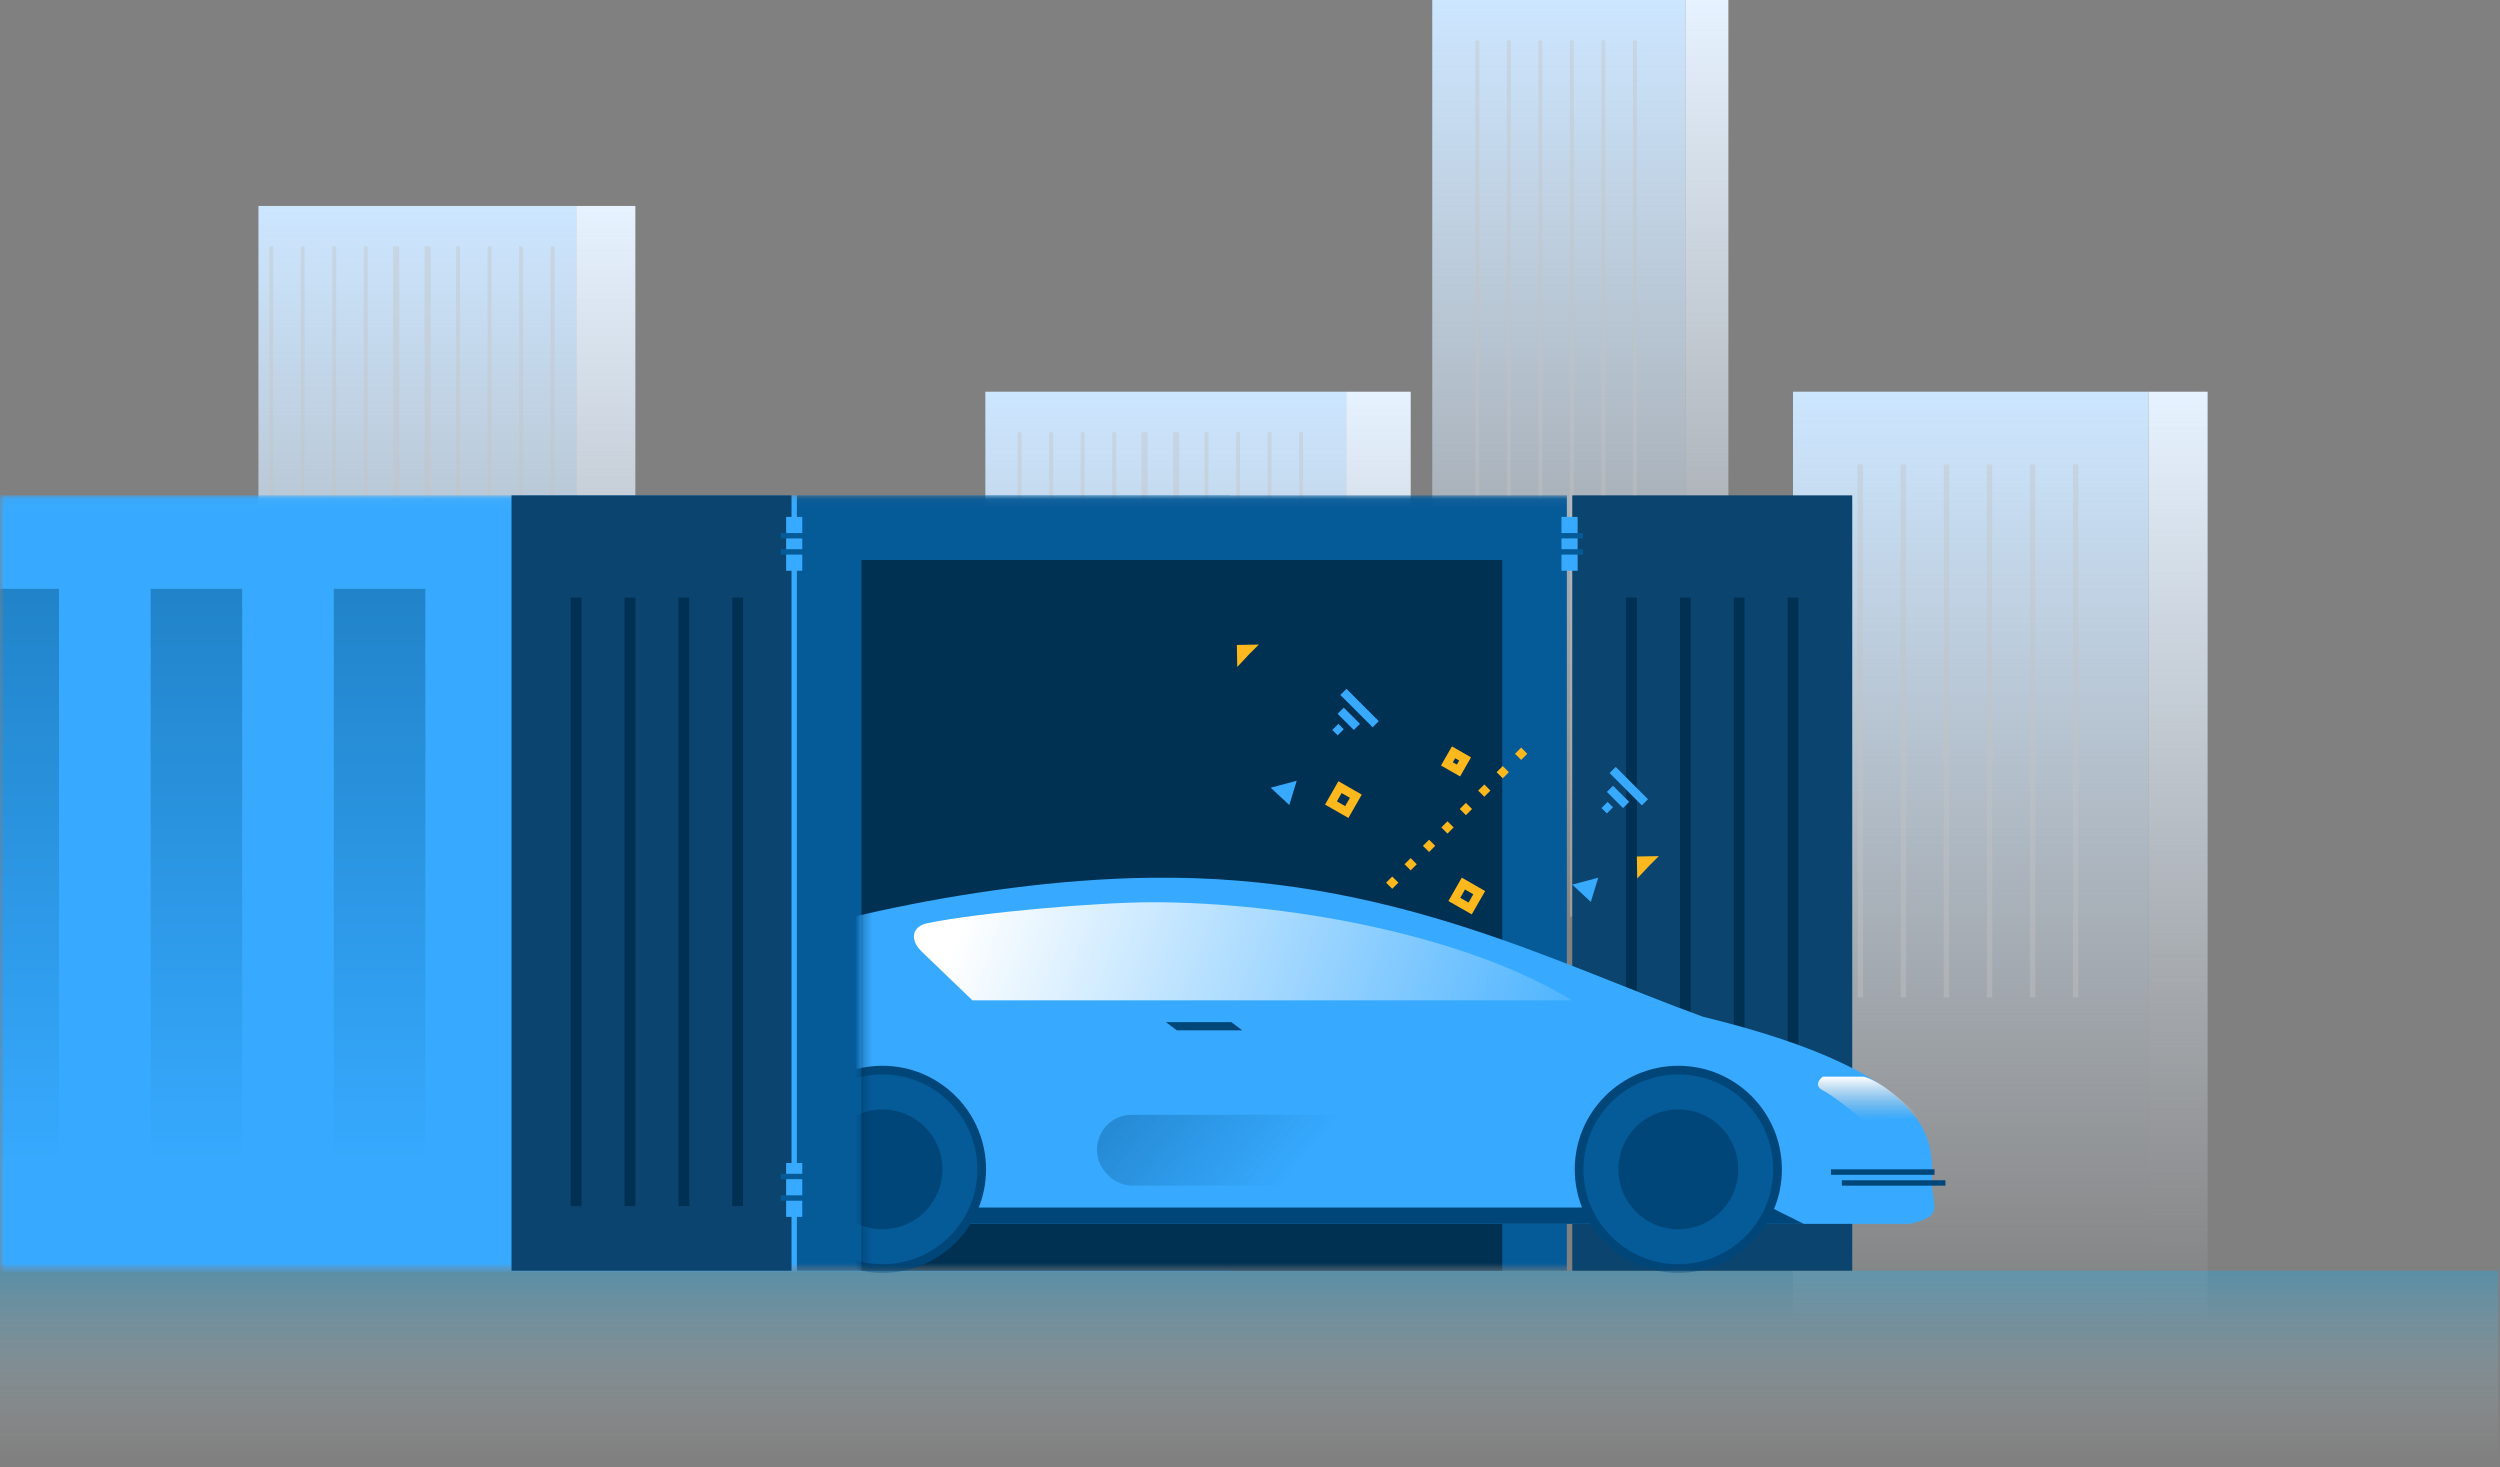 <svg width="288" height="169" fill="none" xmlns="http://www.w3.org/2000/svg"><rect width="100%" height="100%" fill="#808080" stroke="none"/><path opacity=".3" fill="url(#paint0_linear)" d="M0 146.387h287.812v21.71H0z"/><path transform="matrix(-1 0 0 1 66.37 23.726)" fill="url(#paint1_linear)" d="M0 0h36.597v107.464H0z"/><path transform="matrix(-1 0 0 1 73.193 23.726)" fill="url(#paint2_linear)" d="M0 0h6.823v107.464H0z"/><path transform="matrix(-1 0 0 1 155.071 45.126)" fill="url(#paint3_linear)" d="M0 0h41.559v93.508H0z"/><path transform="matrix(-1 0 0 1 162.514 45.126)" fill="url(#paint4_linear)" d="M0 0h7.443v93.508H0z"/><path transform="matrix(-1 0 0 1 194.149 0)" fill="url(#paint5_linear)" d="M0 0h29.153v107.464H0z"/><path transform="matrix(-1 0 0 1 199.111 0)" fill="url(#paint6_linear)" d="M0 0h4.962v107.464H0z"/><path transform="matrix(-1 0 0 1 247.493 45.126)" fill="url(#paint7_linear)" d="M0 0h40.939v107.464H0z"/><path transform="matrix(-1 0 0 1 254.316 45.126)" fill="url(#paint8_linear)" d="M0 0h6.823v107.464H0z"/><path d="M239.429 53.5h-.62v61.408h.62V53.499zm-4.962 0h-.62v61.408h.62V53.499zm-4.962 0h-.62v61.408h.62V53.499zm-4.962 0h-.621v61.408h.621V53.499zm-4.963 0h-.62v61.408h.62V53.499zm-4.962 0h-.62v61.408h.62V53.499zM188.566 4.652h-.454v100.952h.454V4.652zm-3.631 0h-.454v100.952h.454V4.652zm-3.631 0h-.454v100.952h.454V4.652zm-3.631 0h-.453v100.952h.453V4.652zm-3.631 0h-.453v100.952h.453V4.652zm-3.63 0h-.454v100.952h.454V4.652z" opacity=".4" fill="#C4C4C4"/><g opacity=".4" fill="#C4C4C4"><path d="M150.109 49.778h-.454v82.808h.454V49.778zm-3.631 0h-.454v82.808h.454V49.778zm-3.631 0h-.454v82.808h.454V49.778zm-3.631 0h-.454v82.808h.454V49.778zm-3.631 0h-.454v82.808h.454V49.778zm-3.631 0h-.454v82.808h.454V49.778z"/><path d="M135.842 49.778h-.454v82.808h.454V49.778zm-3.631 0h-.454v82.808h.454V49.778zm-3.631 0h-.454v82.808h.454V49.778zm-3.631 0h-.454v82.808h.454V49.778zm-3.631 0h-.453v82.808h.453V49.778zm-3.631 0h-.453v82.808h.453V49.778z"/></g><g opacity=".4" fill="#C4C4C4"><path d="M63.89 28.378h-.455v82.808h.454V28.378zm-3.632 0h-.454v82.808h.454V28.378zm-3.631 0h-.454v82.808h.454V28.378zm-3.631 0h-.454v82.808h.454V28.378zm-3.631 0h-.453v82.808h.453V28.378zm-3.631 0h-.453v82.808h.453V28.378z"/><path d="M49.623 28.378h-.454v82.808h.454V28.378zm-3.631 0h-.454v82.808h.454V28.378zm-3.632 0h-.453v82.808h.454V28.378zm-3.63 0h-.454v82.808h.454V28.378zm-3.631 0h-.454v82.808h.454V28.378zm-3.631 0h-.454v82.808h.454V28.378z"/></g><mask id="a" maskUnits="userSpaceOnUse" x="0" y="57" width="183" height="90"><path fill="#C4C4C4" d="M0 57.066h182.364v89.321H0z"/></mask><g mask="url(#a)"><path fill="#DFDFDF" d="M1.76 101.536H.356v38.384H1.76z"/><path fill="#37AAFF" d="M141.721 57.066H-82.498v89.407h224.219z"/><g opacity=".4"><path d="M70.102 67.833h-10.55v66.938h10.55V67.833z" fill="url(#paint9_linear)"/><path d="M49.002 67.833h-10.55v66.938h10.55V67.833z" fill="url(#paint10_linear)"/><path d="M27.901 67.833h-10.55v66.938h10.55V67.833z" fill="url(#paint11_linear)"/><path d="M6.8 67.833H-3.75v66.938H6.8V67.833z" fill="url(#paint12_linear)"/><path d="M-14.3 67.833h-10.55v66.938h10.55V67.833z" fill="url(#paint13_linear)"/><path d="M-35.4 67.833h-10.55v66.938h10.55V67.833z" fill="url(#paint14_linear)"/><path d="M-56.5 67.833h-10.55v66.938h10.55V67.833z" fill="url(#paint15_linear)"/></g><path fill="#055A98" d="M180.503 57.066H91.802v89.321h88.701z"/><path fill="#003052" d="M173.059 64.51H99.245v81.877h73.814z"/></g><path fill="#0B446E" d="M58.927 57.066h32.255v89.321H58.927zm122.196 0h32.255v89.321h-32.255z"/><path d="M187.326 68.852h1.24v70.092h-1.24V68.852zm6.203 0h1.24v70.092h-1.24V68.852zm6.203 0h1.24v70.092h-1.24V68.852zm6.202 0h1.241v70.092h-1.241V68.852z" fill="#003052"/><mask id="b" maskUnits="userSpaceOnUse" x="99" y="64" width="137" height="83"><path transform="matrix(-1 0 0 1 235.088 64.51)" fill="#003052" d="M0 0h135.842v81.877H0z"/></mask><g mask="url(#b)"><path d="M220.031 140.987H91.616c-10.047 0-14.757 0-16.326-5.965-1.256-4.773 2.825-9.524 5.023-11.303v-12.873c8.373-3.14 30.581-9.482 52.433-9.733 27.316-.314 46.154 9.733 63.423 16.012 27.998 6.82 26.374 15.071 26.374 18.839 0 3.014 1.569 4.081-2.512 5.023z" fill="#37AAFF"/><path d="M204.018 139.104H103.547v1.883h104.239l-3.768-1.883z" fill="#004679"/><circle r="11.431" transform="matrix(-1 0 0 1 193.343 134.708)" fill="#055A98" stroke="#004679"/><circle r="6.407" transform="matrix(-1 0 0 1 193.343 134.708)" fill="#004679" stroke="#004679"/><circle r="11.431" transform="matrix(-1 0 0 1 101.663 134.708)" fill="#055A98" stroke="#004679"/><circle r="6.407" transform="matrix(-1 0 0 1 101.663 134.708)" fill="#004679" stroke="#004679"/><path d="M209.984 124.033h4.709c2.01.502 5.128 3.244 6.28 4.709l-6.28.314c-1.151-.942-3.705-2.951-4.709-3.453-1.005-.503-.419-1.256 0-1.57z" fill="url(#paint16_linear)"/><path d="M112.024 115.241h69.074c-12.872-7.849-33.595-11.303-48.351-11.303-6.156 0-19.842 1.159-25.916 2.416-1.826.378-2.017 1.954-.673 3.247l5.866 5.64z" fill="url(#paint17_linear)"/><path d="M141.852 117.753h-7.536l1.256.942h7.536l-1.256-.942zm82.261 18.211h-11.931v.628h11.931zm-1.257-1.256h-11.931v.628h11.931z" fill="#004679"/><path opacity=".4" d="M165.56 129.324a3.998 3.998 0 00-2.523-.896h-32.655c-3.406 0-5.254 3.984-3.054 6.584l.138.163a4.002 4.002 0 003.054 1.417h32.718c3.766 0 5.446-4.73 2.523-7.105l-.201-.163z" fill="url(#paint18_linear)"/></g><path stroke="#FDB81E" d="M154.37 90.678l1.824 1.043-1.043 1.824-1.824-1.043z"/><path d="M148.527 92.74l-2.14-1.996 2.996-.803-.856 2.798zm34.736 11.164l-2.14-1.995 2.996-.803-.856 2.798zm-29.786-19.812l.62.62.707-.707-.62-.62-.707.707zm.62-1.86l1.861 1.86.707-.707-1.861-1.861-.707.707zm.31-2.172l3.722 3.722.707-.707-3.721-3.722-.708.707zm30.084 13.026l.62.62.708-.707-.621-.62-.707.707zm.62-1.86l1.861 1.86.707-.707-1.86-1.86-.708.706zm.311-2.172l3.721 3.722.707-.707-3.721-3.722-.707.707z" fill="#37AAFF"/><path stroke="#FDB81E" d="M168.582 101.789l1.824 1.043-1.043 1.824-1.824-1.043z"/><path d="M160.033 102.037l15.818-15.817" stroke="#FDB81E" stroke-dasharray="1 2"/><path stroke="#FDB81E" d="M167.447 86.668l1.333.762-.762 1.333-1.333-.762zm-23.906-11.646l-.533.569-.014-.802.795-.014-.236.235-.006.006-.006.006zm46.081 24.371l-.534.568-.013-.802.794-.013-.236.235-.005.006-.006.006z"/><path fill="#37AAFF" d="M90.561 59.547h1.861v6.203h-1.861z"/><path fill="#055A98" d="M89.941 61.408h3.101v.62h-3.101zm0 1.861h3.101v.62h-3.101z"/><path fill="#37AAFF" d="M179.882 59.547h1.861v6.203h-1.861z"/><path fill="#055A98" d="M179.262 61.408h3.101v.62h-3.101zm0 1.861h3.101v.62h-3.101z"/><path fill="#37AAFF" d="M90.561 133.981h1.861v6.203h-1.861z"/><path fill="#055A98" d="M89.941 135.222h3.101v.62h-3.101zm0 2.481h3.101v.62h-3.101z"/><path d="M65.75 68.852h1.24v70.092h-1.24V68.852zm6.203 0h1.24v70.092h-1.24V68.852zm6.203 0h1.24v70.092h-1.24V68.852zm6.203 0h1.24v70.092h-1.24V68.852z" fill="#003052"/><defs><linearGradient id="paint0_linear" x1="143.906" y1="146.387" x2="143.906" y2="168.097" gradientUnits="userSpaceOnUse"><stop stop-color="#00B2FF"/><stop offset="1" stop-color="#fff" stop-opacity="0"/></linearGradient><linearGradient id="paint1_linear" x1="18.298" y1="0" x2="18.298" y2="107.464" gradientUnits="userSpaceOnUse"><stop stop-color="#CCE6FF"/><stop offset="1" stop-color="#E6F2FF" stop-opacity="0"/></linearGradient><linearGradient id="paint2_linear" x1="3.412" y1="0" x2="3.412" y2="107.464" gradientUnits="userSpaceOnUse"><stop stop-color="#E6F2FF"/><stop offset="1" stop-color="#E6F2FF" stop-opacity="0"/></linearGradient><linearGradient id="paint3_linear" x1="20.779" y1="0" x2="20.779" y2="93.508" gradientUnits="userSpaceOnUse"><stop stop-color="#CCE6FF"/><stop offset="1" stop-color="#E6F2FF" stop-opacity="0"/></linearGradient><linearGradient id="paint4_linear" x1="3.722" y1="0" x2="3.722" y2="93.508" gradientUnits="userSpaceOnUse"><stop stop-color="#E6F2FF"/><stop offset="1" stop-color="#E6F2FF" stop-opacity="0"/></linearGradient><linearGradient id="paint5_linear" x1="14.577" y1="0" x2="14.577" y2="107.464" gradientUnits="userSpaceOnUse"><stop stop-color="#CCE6FF"/><stop offset="1" stop-color="#E6F2FF" stop-opacity="0"/></linearGradient><linearGradient id="paint6_linear" x1="2.481" y1="0" x2="2.481" y2="107.464" gradientUnits="userSpaceOnUse"><stop stop-color="#E6F2FF"/><stop offset="1" stop-color="#E6F2FF" stop-opacity="0"/></linearGradient><linearGradient id="paint7_linear" x1="20.469" y1="0" x2="20.469" y2="107.464" gradientUnits="userSpaceOnUse"><stop stop-color="#CCE6FF"/><stop offset="1" stop-color="#E6F2FF" stop-opacity="0"/></linearGradient><linearGradient id="paint8_linear" x1="3.412" y1="0" x2="3.412" y2="107.464" gradientUnits="userSpaceOnUse"><stop stop-color="#E6F2FF"/><stop offset="1" stop-color="#E6F2FF" stop-opacity="0"/></linearGradient><linearGradient id="paint9_linear" x1="-61.775" y1="67.833" x2="-61.775" y2="134.771" gradientUnits="userSpaceOnUse"><stop stop-color="#004A79"/><stop offset="1" stop-color="#37AAFF"/></linearGradient><linearGradient id="paint10_linear" x1="-61.775" y1="67.833" x2="-61.775" y2="134.771" gradientUnits="userSpaceOnUse"><stop stop-color="#004A79"/><stop offset="1" stop-color="#37AAFF"/></linearGradient><linearGradient id="paint11_linear" x1="-61.775" y1="67.833" x2="-61.775" y2="134.771" gradientUnits="userSpaceOnUse"><stop stop-color="#004A79"/><stop offset="1" stop-color="#37AAFF"/></linearGradient><linearGradient id="paint12_linear" x1="-61.775" y1="67.833" x2="-61.775" y2="134.771" gradientUnits="userSpaceOnUse"><stop stop-color="#004A79"/><stop offset="1" stop-color="#37AAFF"/></linearGradient><linearGradient id="paint13_linear" x1="-61.775" y1="67.833" x2="-61.775" y2="134.771" gradientUnits="userSpaceOnUse"><stop stop-color="#004A79"/><stop offset="1" stop-color="#37AAFF"/></linearGradient><linearGradient id="paint14_linear" x1="-61.775" y1="67.833" x2="-61.775" y2="134.771" gradientUnits="userSpaceOnUse"><stop stop-color="#004A79"/><stop offset="1" stop-color="#37AAFF"/></linearGradient><linearGradient id="paint15_linear" x1="-61.775" y1="67.833" x2="-61.775" y2="134.771" gradientUnits="userSpaceOnUse"><stop stop-color="#004A79"/><stop offset="1" stop-color="#37AAFF"/></linearGradient><linearGradient id="paint16_linear" x1="215.044" y1="124.033" x2="215.044" y2="129.056" gradientUnits="userSpaceOnUse"><stop stop-color="#fff"/><stop offset="1" stop-color="#C4C4C4" stop-opacity="0"/></linearGradient><linearGradient id="paint17_linear" x1="114.829" y1="95.086" x2="188.571" y2="122.175" gradientUnits="userSpaceOnUse"><stop stop-color="#fff"/><stop offset="1" stop-color="#fff" stop-opacity="0"/></linearGradient><linearGradient id="paint18_linear" x1="128.937" y1="120.349" x2="148.131" y2="136.592" gradientUnits="userSpaceOnUse"><stop stop-color="#004679"/><stop offset="1" stop-color="#004679" stop-opacity="0"/></linearGradient></defs></svg>